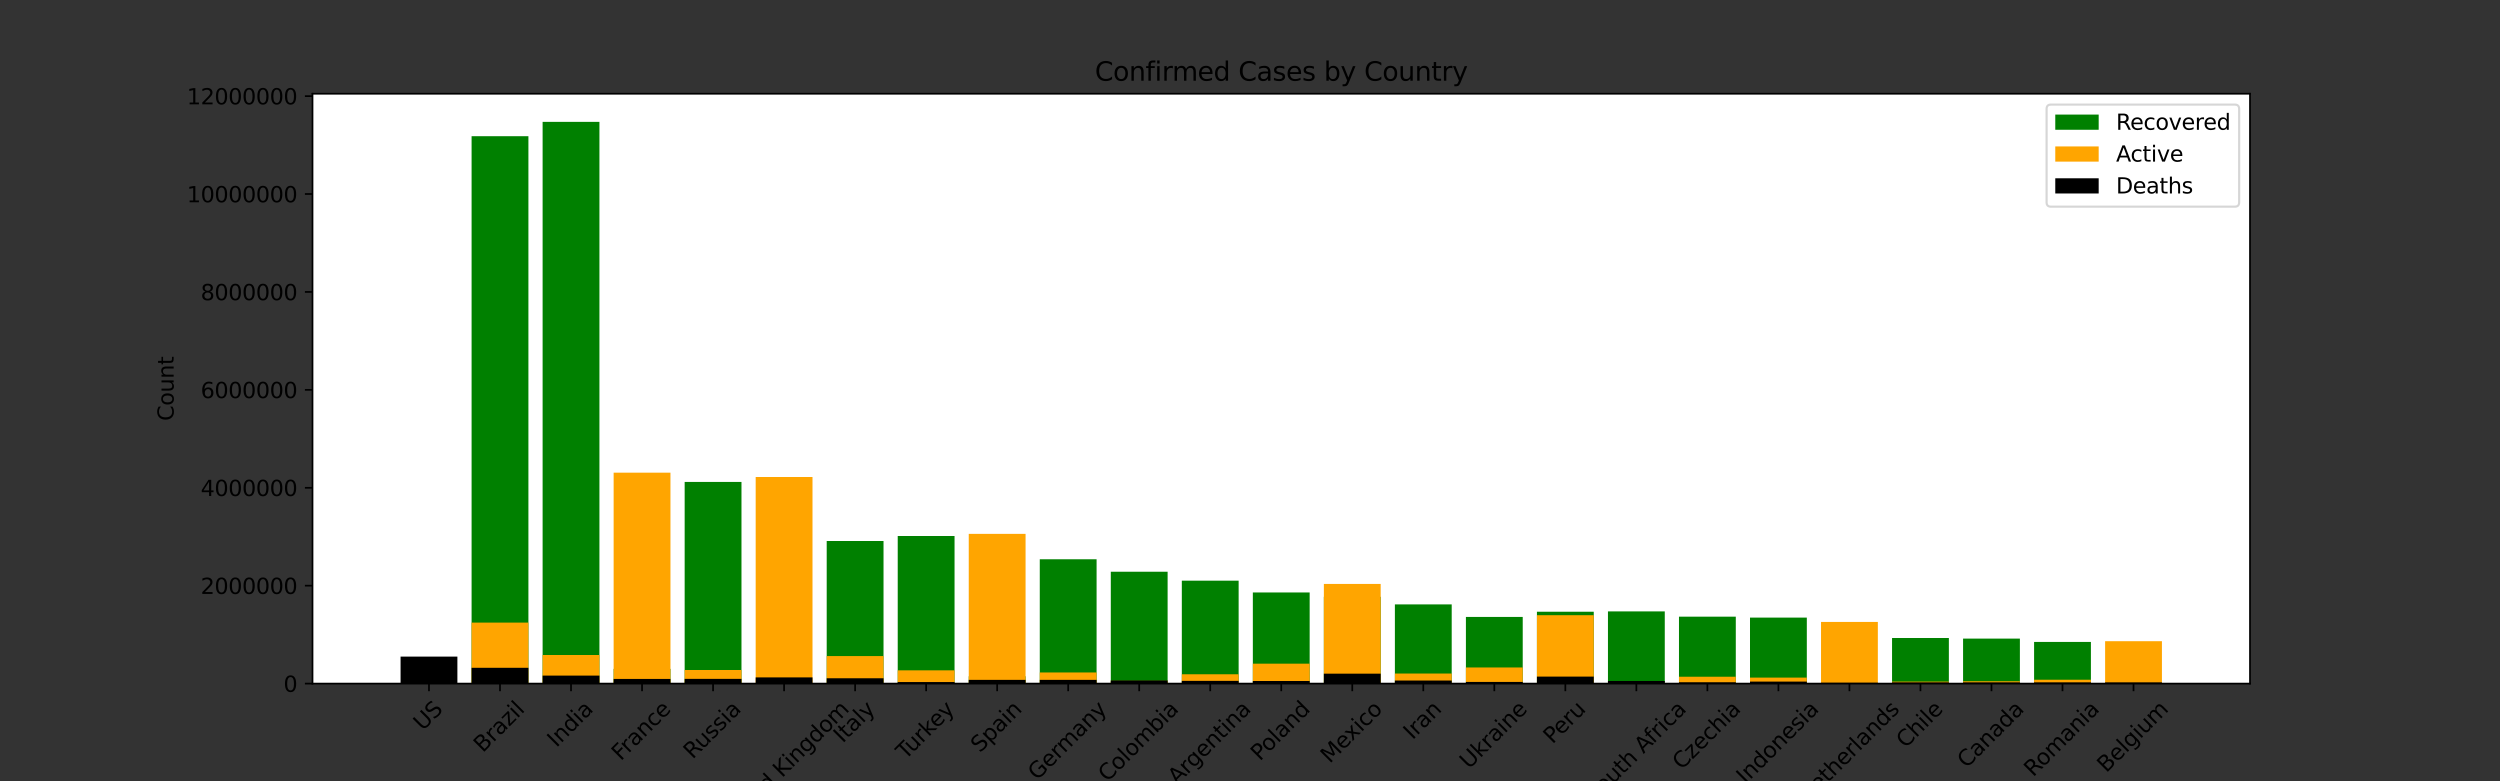 <?xml version="1.0" encoding="utf-8" standalone="no"?>
<!DOCTYPE svg PUBLIC "-//W3C//DTD SVG 1.1//EN"
  "http://www.w3.org/Graphics/SVG/1.1/DTD/svg11.dtd">
<svg xmlns:xlink="http://www.w3.org/1999/xlink" width="1152pt" height="360pt" viewBox="0 0 1152 360" xmlns="http://www.w3.org/2000/svg" version="1.1">
 <rect x="0" y="0" width="1152" height="360" fill="#333333" stroke="none"/>
 <defs>
  <style type="text/css">*{stroke-linejoin: round; stroke-linecap: butt}</style>
 </defs>
 <g id="figure_1">
  <g id="patch_1">
   <path d="M 0 360 
L 1152 360 
L 1152 0 
L 0 0 
L 0 360 
z
" style="fill: none"/>
  </g>
  <g id="axes_1">
   <g id="patch_2">
    <path d="M 144 315 
L 1036.8 315 
L 1036.8 43.2 
L 144 43.2 
z
" style="fill: #ffffff"/>
   </g>
   <g id="patch_3">
    <path d="M 184.582 315 
L 210.764 315 
L 210.764 315 
L 184.582 315 
z
" clip-path="url(#p2de38e8b62)" style="fill: #008000"/>
   </g>
   <g id="patch_4">
    <path d="M 217.309 315 
L 243.491 315 
L 243.491 62.76 
L 217.309 62.76 
z
" clip-path="url(#p2de38e8b62)" style="fill: #008000"/>
   </g>
   <g id="patch_5">
    <path d="M 250.036 315 
L 276.218 315 
L 276.218 56.143 
L 250.036 56.143 
z
" clip-path="url(#p2de38e8b62)" style="fill: #008000"/>
   </g>
   <g id="patch_6">
    <path d="M 282.764 315 
L 308.945 315 
L 308.945 308.199 
L 282.764 308.199 
z
" clip-path="url(#p2de38e8b62)" style="fill: #008000"/>
   </g>
   <g id="patch_7">
    <path d="M 315.491 315 
L 341.673 315 
L 341.673 222.086 
L 315.491 222.086 
z
" clip-path="url(#p2de38e8b62)" style="fill: #008000"/>
   </g>
   <g id="patch_8">
    <path d="M 348.218 315 
L 374.4 315 
L 374.4 314.705 
L 348.218 314.705 
z
" clip-path="url(#p2de38e8b62)" style="fill: #008000"/>
   </g>
   <g id="patch_9">
    <path d="M 380.945 315 
L 407.127 315 
L 407.127 249.285 
L 380.945 249.285 
z
" clip-path="url(#p2de38e8b62)" style="fill: #008000"/>
   </g>
   <g id="patch_10">
    <path d="M 413.673 315 
L 439.855 315 
L 439.855 247.002 
L 413.673 247.002 
z
" clip-path="url(#p2de38e8b62)" style="fill: #008000"/>
   </g>
   <g id="patch_11">
    <path d="M 446.4 315 
L 472.582 315 
L 472.582 311.608 
L 446.4 311.608 
z
" clip-path="url(#p2de38e8b62)" style="fill: #008000"/>
   </g>
   <g id="patch_12">
    <path d="M 479.127 315 
L 505.309 315 
L 505.309 257.708 
L 479.127 257.708 
z
" clip-path="url(#p2de38e8b62)" style="fill: #008000"/>
   </g>
   <g id="patch_13">
    <path d="M 511.855 315 
L 538.036 315 
L 538.036 263.441 
L 511.855 263.441 
z
" clip-path="url(#p2de38e8b62)" style="fill: #008000"/>
   </g>
   <g id="patch_14">
    <path d="M 544.582 315 
L 570.764 315 
L 570.764 267.567 
L 544.582 267.567 
z
" clip-path="url(#p2de38e8b62)" style="fill: #008000"/>
   </g>
   <g id="patch_15">
    <path d="M 577.309 315 
L 603.491 315 
L 603.491 272.997 
L 577.309 272.997 
z
" clip-path="url(#p2de38e8b62)" style="fill: #008000"/>
   </g>
   <g id="patch_16">
    <path d="M 610.036 315 
L 636.218 315 
L 636.218 274.998 
L 610.036 274.998 
z
" clip-path="url(#p2de38e8b62)" style="fill: #008000"/>
   </g>
   <g id="patch_17">
    <path d="M 642.764 315 
L 668.945 315 
L 668.945 278.515 
L 642.764 278.515 
z
" clip-path="url(#p2de38e8b62)" style="fill: #008000"/>
   </g>
   <g id="patch_18">
    <path d="M 675.491 315 
L 701.673 315 
L 701.673 284.298 
L 675.491 284.298 
z
" clip-path="url(#p2de38e8b62)" style="fill: #008000"/>
   </g>
   <g id="patch_19">
    <path d="M 708.218 315 
L 734.4 315 
L 734.4 281.873 
L 708.218 281.873 
z
" clip-path="url(#p2de38e8b62)" style="fill: #008000"/>
   </g>
   <g id="patch_20">
    <path d="M 740.945 315 
L 767.127 315 
L 767.127 281.741 
L 740.945 281.741 
z
" clip-path="url(#p2de38e8b62)" style="fill: #008000"/>
   </g>
   <g id="patch_21">
    <path d="M 773.673 315 
L 799.855 315 
L 799.855 284.174 
L 773.673 284.174 
z
" clip-path="url(#p2de38e8b62)" style="fill: #008000"/>
   </g>
   <g id="patch_22">
    <path d="M 806.4 315 
L 832.582 315 
L 832.582 284.583 
L 806.4 284.583 
z
" clip-path="url(#p2de38e8b62)" style="fill: #008000"/>
   </g>
   <g id="patch_23">
    <path d="M 839.127 315 
L 865.309 315 
L 865.309 314.634 
L 839.127 314.634 
z
" clip-path="url(#p2de38e8b62)" style="fill: #008000"/>
   </g>
   <g id="patch_24">
    <path d="M 871.855 315 
L 898.036 315 
L 898.036 293.991 
L 871.855 293.991 
z
" clip-path="url(#p2de38e8b62)" style="fill: #008000"/>
   </g>
   <g id="patch_25">
    <path d="M 904.582 315 
L 930.764 315 
L 930.764 294.278 
L 904.582 294.278 
z
" clip-path="url(#p2de38e8b62)" style="fill: #008000"/>
   </g>
   <g id="patch_26">
    <path d="M 937.309 315 
L 963.491 315 
L 963.491 295.81 
L 937.309 295.81 
z
" clip-path="url(#p2de38e8b62)" style="fill: #008000"/>
   </g>
   <g id="patch_27">
    <path d="M 970.036 315 
L 996.218 315 
L 996.218 315 
L 970.036 315 
z
" clip-path="url(#p2de38e8b62)" style="fill: #008000"/>
   </g>
   <g id="patch_28">
    <path d="M 184.582 315 
L 210.764 315 
L 210.764 314.987 
L 184.582 314.987 
z
" clip-path="url(#p2de38e8b62)" style="fill: #ffa500"/>
   </g>
   <g id="patch_29">
    <path d="M 217.309 315 
L 243.491 315 
L 243.491 286.889 
L 217.309 286.889 
z
" clip-path="url(#p2de38e8b62)" style="fill: #ffa500"/>
   </g>
   <g id="patch_30">
    <path d="M 250.036 315 
L 276.218 315 
L 276.218 301.824 
L 250.036 301.824 
z
" clip-path="url(#p2de38e8b62)" style="fill: #ffa500"/>
   </g>
   <g id="patch_31">
    <path d="M 282.764 315 
L 308.945 315 
L 308.945 217.818 
L 282.764 217.818 
z
" clip-path="url(#p2de38e8b62)" style="fill: #ffa500"/>
   </g>
   <g id="patch_32">
    <path d="M 315.491 315 
L 341.673 315 
L 341.673 308.722 
L 315.491 308.722 
z
" clip-path="url(#p2de38e8b62)" style="fill: #ffa500"/>
   </g>
   <g id="patch_33">
    <path d="M 348.218 315 
L 374.4 315 
L 374.4 219.802 
L 348.218 219.802 
z
" clip-path="url(#p2de38e8b62)" style="fill: #ffa500"/>
   </g>
   <g id="patch_34">
    <path d="M 380.945 315 
L 407.127 315 
L 407.127 302.31 
L 380.945 302.31 
z
" clip-path="url(#p2de38e8b62)" style="fill: #ffa500"/>
   </g>
   <g id="patch_35">
    <path d="M 413.673 315 
L 439.855 315 
L 439.855 308.877 
L 413.673 308.877 
z
" clip-path="url(#p2de38e8b62)" style="fill: #ffa500"/>
   </g>
   <g id="patch_36">
    <path d="M 446.4 315 
L 472.582 315 
L 472.582 246.003 
L 446.4 246.003 
z
" clip-path="url(#p2de38e8b62)" style="fill: #ffa500"/>
   </g>
   <g id="patch_37">
    <path d="M 479.127 315 
L 505.309 315 
L 505.309 309.87 
L 479.127 309.87 
z
" clip-path="url(#p2de38e8b62)" style="fill: #ffa500"/>
   </g>
   <g id="patch_38">
    <path d="M 511.855 315 
L 538.036 315 
L 538.036 313.704 
L 511.855 313.704 
z
" clip-path="url(#p2de38e8b62)" style="fill: #ffa500"/>
   </g>
   <g id="patch_39">
    <path d="M 544.582 315 
L 570.764 315 
L 570.764 310.706 
L 544.582 310.706 
z
" clip-path="url(#p2de38e8b62)" style="fill: #ffa500"/>
   </g>
   <g id="patch_40">
    <path d="M 577.309 315 
L 603.491 315 
L 603.491 305.824 
L 577.309 305.824 
z
" clip-path="url(#p2de38e8b62)" style="fill: #ffa500"/>
   </g>
   <g id="patch_41">
    <path d="M 610.036 315 
L 636.218 315 
L 636.218 269.077 
L 610.036 269.077 
z
" clip-path="url(#p2de38e8b62)" style="fill: #ffa500"/>
   </g>
   <g id="patch_42">
    <path d="M 642.764 315 
L 668.945 315 
L 668.945 310.363 
L 642.764 310.363 
z
" clip-path="url(#p2de38e8b62)" style="fill: #ffa500"/>
   </g>
   <g id="patch_43">
    <path d="M 675.491 315 
L 701.673 315 
L 701.673 307.564 
L 675.491 307.564 
z
" clip-path="url(#p2de38e8b62)" style="fill: #ffa500"/>
   </g>
   <g id="patch_44">
    <path d="M 708.218 315 
L 734.4 315 
L 734.4 283.488 
L 708.218 283.488 
z
" clip-path="url(#p2de38e8b62)" style="fill: #ffa500"/>
   </g>
   <g id="patch_45">
    <path d="M 740.945 315 
L 767.127 315 
L 767.127 314.526 
L 740.945 314.526 
z
" clip-path="url(#p2de38e8b62)" style="fill: #ffa500"/>
   </g>
   <g id="patch_46">
    <path d="M 773.673 315 
L 799.855 315 
L 799.855 311.854 
L 773.673 311.854 
z
" clip-path="url(#p2de38e8b62)" style="fill: #ffa500"/>
   </g>
   <g id="patch_47">
    <path d="M 806.4 315 
L 832.582 315 
L 832.582 312.236 
L 806.4 312.236 
z
" clip-path="url(#p2de38e8b62)" style="fill: #ffa500"/>
   </g>
   <g id="patch_48">
    <path d="M 839.127 315 
L 865.309 315 
L 865.309 286.578 
L 839.127 286.578 
z
" clip-path="url(#p2de38e8b62)" style="fill: #ffa500"/>
   </g>
   <g id="patch_49">
    <path d="M 871.855 315 
L 898.036 315 
L 898.036 314.072 
L 871.855 314.072 
z
" clip-path="url(#p2de38e8b62)" style="fill: #ffa500"/>
   </g>
   <g id="patch_50">
    <path d="M 904.582 315 
L 930.764 315 
L 930.764 313.918 
L 904.582 313.918 
z
" clip-path="url(#p2de38e8b62)" style="fill: #ffa500"/>
   </g>
   <g id="patch_51">
    <path d="M 937.309 315 
L 963.491 315 
L 963.491 313.227 
L 937.309 313.227 
z
" clip-path="url(#p2de38e8b62)" style="fill: #ffa500"/>
   </g>
   <g id="patch_52">
    <path d="M 970.036 315 
L 996.218 315 
L 996.218 295.466 
L 970.036 295.466 
z
" clip-path="url(#p2de38e8b62)" style="fill: #ffa500"/>
   </g>
   <g id="patch_53">
    <path d="M 184.582 315 
L 210.764 315 
L 210.764 302.56 
L 184.582 302.56 
z
" clip-path="url(#p2de38e8b62)"/>
   </g>
   <g id="patch_54">
    <path d="M 217.309 315 
L 243.491 315 
L 243.491 307.733 
L 217.309 307.733 
z
" clip-path="url(#p2de38e8b62)"/>
   </g>
   <g id="patch_55">
    <path d="M 250.036 315 
L 276.218 315 
L 276.218 311.325 
L 250.036 311.325 
z
" clip-path="url(#p2de38e8b62)"/>
   </g>
   <g id="patch_56">
    <path d="M 282.764 315 
L 308.945 315 
L 308.945 312.839 
L 282.764 312.839 
z
" clip-path="url(#p2de38e8b62)"/>
   </g>
   <g id="patch_57">
    <path d="M 315.491 315 
L 341.673 315 
L 341.673 312.807 
L 315.491 312.807 
z
" clip-path="url(#p2de38e8b62)"/>
   </g>
   <g id="patch_58">
    <path d="M 348.218 315 
L 374.4 315 
L 374.4 312.136 
L 348.218 312.136 
z
" clip-path="url(#p2de38e8b62)"/>
   </g>
   <g id="patch_59">
    <path d="M 380.945 315 
L 407.127 315 
L 407.127 312.533 
L 380.945 312.533 
z
" clip-path="url(#p2de38e8b62)"/>
   </g>
   <g id="patch_60">
    <path d="M 413.673 315 
L 439.855 315 
L 439.855 314.289 
L 413.673 314.289 
z
" clip-path="url(#p2de38e8b62)"/>
   </g>
   <g id="patch_61">
    <path d="M 446.4 315 
L 472.582 315 
L 472.582 313.298 
L 446.4 313.298 
z
" clip-path="url(#p2de38e8b62)"/>
   </g>
   <g id="patch_62">
    <path d="M 479.127 315 
L 505.309 315 
L 505.309 313.272 
L 479.127 313.272 
z
" clip-path="url(#p2de38e8b62)"/>
   </g>
   <g id="patch_63">
    <path d="M 511.855 315 
L 538.036 315 
L 538.036 313.569 
L 511.855 313.569 
z
" clip-path="url(#p2de38e8b62)"/>
   </g>
   <g id="patch_64">
    <path d="M 544.582 315 
L 570.764 315 
L 570.764 313.74 
L 544.582 313.74 
z
" clip-path="url(#p2de38e8b62)"/>
   </g>
   <g id="patch_65">
    <path d="M 577.309 315 
L 603.491 315 
L 603.491 313.803 
L 577.309 313.803 
z
" clip-path="url(#p2de38e8b62)"/>
   </g>
   <g id="patch_66">
    <path d="M 610.036 315 
L 636.218 315 
L 636.218 310.416 
L 610.036 310.416 
z
" clip-path="url(#p2de38e8b62)"/>
   </g>
   <g id="patch_67">
    <path d="M 642.764 315 
L 668.945 315 
L 668.945 313.586 
L 642.764 313.586 
z
" clip-path="url(#p2de38e8b62)"/>
   </g>
   <g id="patch_68">
    <path d="M 675.491 315 
L 701.673 315 
L 701.673 314.223 
L 675.491 314.223 
z
" clip-path="url(#p2de38e8b62)"/>
   </g>
   <g id="patch_69">
    <path d="M 708.218 315 
L 734.4 315 
L 734.4 311.765 
L 708.218 311.765 
z
" clip-path="url(#p2de38e8b62)"/>
   </g>
   <g id="patch_70">
    <path d="M 740.945 315 
L 767.127 315 
L 767.127 313.808 
L 740.945 313.808 
z
" clip-path="url(#p2de38e8b62)"/>
   </g>
   <g id="patch_71">
    <path d="M 773.673 315 
L 799.855 315 
L 799.855 314.404 
L 773.673 314.404 
z
" clip-path="url(#p2de38e8b62)"/>
   </g>
   <g id="patch_72">
    <path d="M 806.4 315 
L 832.582 315 
L 832.582 314.078 
L 806.4 314.078 
z
" clip-path="url(#p2de38e8b62)"/>
   </g>
   <g id="patch_73">
    <path d="M 839.127 315 
L 865.309 315 
L 865.309 314.624 
L 839.127 314.624 
z
" clip-path="url(#p2de38e8b62)"/>
   </g>
   <g id="patch_74">
    <path d="M 871.855 315 
L 898.036 315 
L 898.036 314.478 
L 871.855 314.478 
z
" clip-path="url(#p2de38e8b62)"/>
   </g>
   <g id="patch_75">
    <path d="M 904.582 315 
L 930.764 315 
L 930.764 314.482 
L 904.582 314.482 
z
" clip-path="url(#p2de38e8b62)"/>
   </g>
   <g id="patch_76">
    <path d="M 937.309 315 
L 963.491 315 
L 963.491 314.469 
L 937.309 314.469 
z
" clip-path="url(#p2de38e8b62)"/>
   </g>
   <g id="patch_77">
    <path d="M 970.036 315 
L 996.218 315 
L 996.218 314.481 
L 970.036 314.481 
z
" clip-path="url(#p2de38e8b62)"/>
   </g>
   <g id="matplotlib.axis_1">
    <g id="xtick_1">
     <g id="line2d_1">
      <defs>
       <path id="m1b0225d27e" d="M 0 0 
L 0 3.5 
" style="stroke: #000000; stroke-width: 0.8"/>
      </defs>
      <g>
       <use xlink:href="#m1b0225d27e" x="197.673" y="315" style="stroke: #000000; stroke-width: 0.8"/>
      </g>
     </g>
     <g id="text_1">
      <!-- US -->
      <g transform="translate(194.792 337.037)rotate(-45)scale(0.1 -0.1)">
       <defs>
        <path id="DejaVuSans-55" d="M 556 4666 
L 1191 4666 
L 1191 1831 
Q 1191 1081 1462 751 
Q 1734 422 2344 422 
Q 2950 422 3222 751 
Q 3494 1081 3494 1831 
L 3494 4666 
L 4128 4666 
L 4128 1753 
Q 4128 841 3676 375 
Q 3225 -91 2344 -91 
Q 1459 -91 1007 375 
Q 556 841 556 1753 
L 556 4666 
z
" transform="scale(0.016)"/>
        <path id="DejaVuSans-53" d="M 3425 4513 
L 3425 3897 
Q 3066 4069 2747 4153 
Q 2428 4238 2131 4238 
Q 1616 4238 1336 4038 
Q 1056 3838 1056 3469 
Q 1056 3159 1242 3001 
Q 1428 2844 1947 2747 
L 2328 2669 
Q 3034 2534 3370 2195 
Q 3706 1856 3706 1288 
Q 3706 609 3251 259 
Q 2797 -91 1919 -91 
Q 1588 -91 1214 -16 
Q 841 59 441 206 
L 441 856 
Q 825 641 1194 531 
Q 1563 422 1919 422 
Q 2459 422 2753 634 
Q 3047 847 3047 1241 
Q 3047 1584 2836 1778 
Q 2625 1972 2144 2069 
L 1759 2144 
Q 1053 2284 737 2584 
Q 422 2884 422 3419 
Q 422 4038 858 4394 
Q 1294 4750 2059 4750 
Q 2388 4750 2728 4690 
Q 3069 4631 3425 4513 
z
" transform="scale(0.016)"/>
       </defs>
       <use xlink:href="#DejaVuSans-55"/>
       <use xlink:href="#DejaVuSans-53" x="73.193"/>
      </g>
     </g>
    </g>
    <g id="xtick_2">
     <g id="line2d_2">
      <g>
       <use xlink:href="#m1b0225d27e" x="230.4" y="315" style="stroke: #000000; stroke-width: 0.8"/>
      </g>
     </g>
     <g id="text_2">
      <!-- Brazil -->
      <g transform="translate(222.485 347.104)rotate(-45)scale(0.1 -0.1)">
       <defs>
        <path id="DejaVuSans-42" d="M 1259 2228 
L 1259 519 
L 2272 519 
Q 2781 519 3026 730 
Q 3272 941 3272 1375 
Q 3272 1813 3026 2020 
Q 2781 2228 2272 2228 
L 1259 2228 
z
M 1259 4147 
L 1259 2741 
L 2194 2741 
Q 2656 2741 2882 2914 
Q 3109 3088 3109 3444 
Q 3109 3797 2882 3972 
Q 2656 4147 2194 4147 
L 1259 4147 
z
M 628 4666 
L 2241 4666 
Q 2963 4666 3353 4366 
Q 3744 4066 3744 3513 
Q 3744 3084 3544 2831 
Q 3344 2578 2956 2516 
Q 3422 2416 3680 2098 
Q 3938 1781 3938 1306 
Q 3938 681 3513 340 
Q 3088 0 2303 0 
L 628 0 
L 628 4666 
z
" transform="scale(0.016)"/>
        <path id="DejaVuSans-72" d="M 2631 2963 
Q 2534 3019 2420 3045 
Q 2306 3072 2169 3072 
Q 1681 3072 1420 2755 
Q 1159 2438 1159 1844 
L 1159 0 
L 581 0 
L 581 3500 
L 1159 3500 
L 1159 2956 
Q 1341 3275 1631 3429 
Q 1922 3584 2338 3584 
Q 2397 3584 2469 3576 
Q 2541 3569 2628 3553 
L 2631 2963 
z
" transform="scale(0.016)"/>
        <path id="DejaVuSans-61" d="M 2194 1759 
Q 1497 1759 1228 1600 
Q 959 1441 959 1056 
Q 959 750 1161 570 
Q 1363 391 1709 391 
Q 2188 391 2477 730 
Q 2766 1069 2766 1631 
L 2766 1759 
L 2194 1759 
z
M 3341 1997 
L 3341 0 
L 2766 0 
L 2766 531 
Q 2569 213 2275 61 
Q 1981 -91 1556 -91 
Q 1019 -91 701 211 
Q 384 513 384 1019 
Q 384 1609 779 1909 
Q 1175 2209 1959 2209 
L 2766 2209 
L 2766 2266 
Q 2766 2663 2505 2880 
Q 2244 3097 1772 3097 
Q 1472 3097 1187 3025 
Q 903 2953 641 2809 
L 641 3341 
Q 956 3463 1253 3523 
Q 1550 3584 1831 3584 
Q 2591 3584 2966 3190 
Q 3341 2797 3341 1997 
z
" transform="scale(0.016)"/>
        <path id="DejaVuSans-7a" d="M 353 3500 
L 3084 3500 
L 3084 2975 
L 922 459 
L 3084 459 
L 3084 0 
L 275 0 
L 275 525 
L 2438 3041 
L 353 3041 
L 353 3500 
z
" transform="scale(0.016)"/>
        <path id="DejaVuSans-69" d="M 603 3500 
L 1178 3500 
L 1178 0 
L 603 0 
L 603 3500 
z
M 603 4863 
L 1178 4863 
L 1178 4134 
L 603 4134 
L 603 4863 
z
" transform="scale(0.016)"/>
        <path id="DejaVuSans-6c" d="M 603 4863 
L 1178 4863 
L 1178 0 
L 603 0 
L 603 4863 
z
" transform="scale(0.016)"/>
       </defs>
       <use xlink:href="#DejaVuSans-42"/>
       <use xlink:href="#DejaVuSans-72" x="68.604"/>
       <use xlink:href="#DejaVuSans-61" x="109.717"/>
       <use xlink:href="#DejaVuSans-7a" x="170.996"/>
       <use xlink:href="#DejaVuSans-69" x="223.486"/>
       <use xlink:href="#DejaVuSans-6c" x="251.27"/>
      </g>
     </g>
    </g>
    <g id="xtick_3">
     <g id="line2d_3">
      <g>
       <use xlink:href="#m1b0225d27e" x="263.127" y="315" style="stroke: #000000; stroke-width: 0.8"/>
      </g>
     </g>
     <g id="text_3">
      <!-- India -->
      <g transform="translate(256.401 344.727)rotate(-45)scale(0.1 -0.1)">
       <defs>
        <path id="DejaVuSans-49" d="M 628 4666 
L 1259 4666 
L 1259 0 
L 628 0 
L 628 4666 
z
" transform="scale(0.016)"/>
        <path id="DejaVuSans-6e" d="M 3513 2113 
L 3513 0 
L 2938 0 
L 2938 2094 
Q 2938 2591 2744 2837 
Q 2550 3084 2163 3084 
Q 1697 3084 1428 2787 
Q 1159 2491 1159 1978 
L 1159 0 
L 581 0 
L 581 3500 
L 1159 3500 
L 1159 2956 
Q 1366 3272 1645 3428 
Q 1925 3584 2291 3584 
Q 2894 3584 3203 3211 
Q 3513 2838 3513 2113 
z
" transform="scale(0.016)"/>
        <path id="DejaVuSans-64" d="M 2906 2969 
L 2906 4863 
L 3481 4863 
L 3481 0 
L 2906 0 
L 2906 525 
Q 2725 213 2448 61 
Q 2172 -91 1784 -91 
Q 1150 -91 751 415 
Q 353 922 353 1747 
Q 353 2572 751 3078 
Q 1150 3584 1784 3584 
Q 2172 3584 2448 3432 
Q 2725 3281 2906 2969 
z
M 947 1747 
Q 947 1113 1208 752 
Q 1469 391 1925 391 
Q 2381 391 2643 752 
Q 2906 1113 2906 1747 
Q 2906 2381 2643 2742 
Q 2381 3103 1925 3103 
Q 1469 3103 1208 2742 
Q 947 2381 947 1747 
z
" transform="scale(0.016)"/>
       </defs>
       <use xlink:href="#DejaVuSans-49"/>
       <use xlink:href="#DejaVuSans-6e" x="29.492"/>
       <use xlink:href="#DejaVuSans-64" x="92.871"/>
       <use xlink:href="#DejaVuSans-69" x="156.348"/>
       <use xlink:href="#DejaVuSans-61" x="184.131"/>
      </g>
     </g>
    </g>
    <g id="xtick_4">
     <g id="line2d_4">
      <g>
       <use xlink:href="#m1b0225d27e" x="295.855" y="315" style="stroke: #000000; stroke-width: 0.8"/>
      </g>
     </g>
     <g id="text_4">
      <!-- France -->
      <g transform="translate(286.048 350.888)rotate(-45)scale(0.1 -0.1)">
       <defs>
        <path id="DejaVuSans-46" d="M 628 4666 
L 3309 4666 
L 3309 4134 
L 1259 4134 
L 1259 2759 
L 3109 2759 
L 3109 2228 
L 1259 2228 
L 1259 0 
L 628 0 
L 628 4666 
z
" transform="scale(0.016)"/>
        <path id="DejaVuSans-63" d="M 3122 3366 
L 3122 2828 
Q 2878 2963 2633 3030 
Q 2388 3097 2138 3097 
Q 1578 3097 1268 2742 
Q 959 2388 959 1747 
Q 959 1106 1268 751 
Q 1578 397 2138 397 
Q 2388 397 2633 464 
Q 2878 531 3122 666 
L 3122 134 
Q 2881 22 2623 -34 
Q 2366 -91 2075 -91 
Q 1284 -91 818 406 
Q 353 903 353 1747 
Q 353 2603 823 3093 
Q 1294 3584 2113 3584 
Q 2378 3584 2631 3529 
Q 2884 3475 3122 3366 
z
" transform="scale(0.016)"/>
        <path id="DejaVuSans-65" d="M 3597 1894 
L 3597 1613 
L 953 1613 
Q 991 1019 1311 708 
Q 1631 397 2203 397 
Q 2534 397 2845 478 
Q 3156 559 3463 722 
L 3463 178 
Q 3153 47 2828 -22 
Q 2503 -91 2169 -91 
Q 1331 -91 842 396 
Q 353 884 353 1716 
Q 353 2575 817 3079 
Q 1281 3584 2069 3584 
Q 2775 3584 3186 3129 
Q 3597 2675 3597 1894 
z
M 3022 2063 
Q 3016 2534 2758 2815 
Q 2500 3097 2075 3097 
Q 1594 3097 1305 2825 
Q 1016 2553 972 2059 
L 3022 2063 
z
" transform="scale(0.016)"/>
       </defs>
       <use xlink:href="#DejaVuSans-46"/>
       <use xlink:href="#DejaVuSans-72" x="50.27"/>
       <use xlink:href="#DejaVuSans-61" x="91.383"/>
       <use xlink:href="#DejaVuSans-6e" x="152.662"/>
       <use xlink:href="#DejaVuSans-63" x="216.041"/>
       <use xlink:href="#DejaVuSans-65" x="271.021"/>
      </g>
     </g>
    </g>
    <g id="xtick_5">
     <g id="line2d_5">
      <g>
       <use xlink:href="#m1b0225d27e" x="328.582" y="315" style="stroke: #000000; stroke-width: 0.8"/>
      </g>
     </g>
     <g id="text_5">
      <!-- Russia -->
      <g transform="translate(319.162 350.114)rotate(-45)scale(0.1 -0.1)">
       <defs>
        <path id="DejaVuSans-52" d="M 2841 2188 
Q 3044 2119 3236 1894 
Q 3428 1669 3622 1275 
L 4263 0 
L 3584 0 
L 2988 1197 
Q 2756 1666 2539 1819 
Q 2322 1972 1947 1972 
L 1259 1972 
L 1259 0 
L 628 0 
L 628 4666 
L 2053 4666 
Q 2853 4666 3247 4331 
Q 3641 3997 3641 3322 
Q 3641 2881 3436 2590 
Q 3231 2300 2841 2188 
z
M 1259 4147 
L 1259 2491 
L 2053 2491 
Q 2509 2491 2742 2702 
Q 2975 2913 2975 3322 
Q 2975 3731 2742 3939 
Q 2509 4147 2053 4147 
L 1259 4147 
z
" transform="scale(0.016)"/>
        <path id="DejaVuSans-75" d="M 544 1381 
L 544 3500 
L 1119 3500 
L 1119 1403 
Q 1119 906 1312 657 
Q 1506 409 1894 409 
Q 2359 409 2629 706 
Q 2900 1003 2900 1516 
L 2900 3500 
L 3475 3500 
L 3475 0 
L 2900 0 
L 2900 538 
Q 2691 219 2414 64 
Q 2138 -91 1772 -91 
Q 1169 -91 856 284 
Q 544 659 544 1381 
z
M 1991 3584 
L 1991 3584 
z
" transform="scale(0.016)"/>
        <path id="DejaVuSans-73" d="M 2834 3397 
L 2834 2853 
Q 2591 2978 2328 3040 
Q 2066 3103 1784 3103 
Q 1356 3103 1142 2972 
Q 928 2841 928 2578 
Q 928 2378 1081 2264 
Q 1234 2150 1697 2047 
L 1894 2003 
Q 2506 1872 2764 1633 
Q 3022 1394 3022 966 
Q 3022 478 2636 193 
Q 2250 -91 1575 -91 
Q 1294 -91 989 -36 
Q 684 19 347 128 
L 347 722 
Q 666 556 975 473 
Q 1284 391 1588 391 
Q 1994 391 2212 530 
Q 2431 669 2431 922 
Q 2431 1156 2273 1281 
Q 2116 1406 1581 1522 
L 1381 1569 
Q 847 1681 609 1914 
Q 372 2147 372 2553 
Q 372 3047 722 3315 
Q 1072 3584 1716 3584 
Q 2034 3584 2315 3537 
Q 2597 3491 2834 3397 
z
" transform="scale(0.016)"/>
       </defs>
       <use xlink:href="#DejaVuSans-52"/>
       <use xlink:href="#DejaVuSans-75" x="64.982"/>
       <use xlink:href="#DejaVuSans-73" x="128.361"/>
       <use xlink:href="#DejaVuSans-73" x="180.461"/>
       <use xlink:href="#DejaVuSans-69" x="232.561"/>
       <use xlink:href="#DejaVuSans-61" x="260.344"/>
      </g>
     </g>
    </g>
    <g id="xtick_6">
     <g id="line2d_6">
      <g>
       <use xlink:href="#m1b0225d27e" x="361.309" y="315" style="stroke: #000000; stroke-width: 0.8"/>
      </g>
     </g>
     <g id="text_6">
      <!-- United Kingdom -->
      <g transform="translate(334.883 384.128)rotate(-45)scale(0.1 -0.1)">
       <defs>
        <path id="DejaVuSans-74" d="M 1172 4494 
L 1172 3500 
L 2356 3500 
L 2356 3053 
L 1172 3053 
L 1172 1153 
Q 1172 725 1289 603 
Q 1406 481 1766 481 
L 2356 481 
L 2356 0 
L 1766 0 
Q 1100 0 847 248 
Q 594 497 594 1153 
L 594 3053 
L 172 3053 
L 172 3500 
L 594 3500 
L 594 4494 
L 1172 4494 
z
" transform="scale(0.016)"/>
        <path id="DejaVuSans-20" transform="scale(0.016)"/>
        <path id="DejaVuSans-4b" d="M 628 4666 
L 1259 4666 
L 1259 2694 
L 3353 4666 
L 4166 4666 
L 1850 2491 
L 4331 0 
L 3500 0 
L 1259 2247 
L 1259 0 
L 628 0 
L 628 4666 
z
" transform="scale(0.016)"/>
        <path id="DejaVuSans-67" d="M 2906 1791 
Q 2906 2416 2648 2759 
Q 2391 3103 1925 3103 
Q 1463 3103 1205 2759 
Q 947 2416 947 1791 
Q 947 1169 1205 825 
Q 1463 481 1925 481 
Q 2391 481 2648 825 
Q 2906 1169 2906 1791 
z
M 3481 434 
Q 3481 -459 3084 -895 
Q 2688 -1331 1869 -1331 
Q 1566 -1331 1297 -1286 
Q 1028 -1241 775 -1147 
L 775 -588 
Q 1028 -725 1275 -790 
Q 1522 -856 1778 -856 
Q 2344 -856 2625 -561 
Q 2906 -266 2906 331 
L 2906 616 
Q 2728 306 2450 153 
Q 2172 0 1784 0 
Q 1141 0 747 490 
Q 353 981 353 1791 
Q 353 2603 747 3093 
Q 1141 3584 1784 3584 
Q 2172 3584 2450 3431 
Q 2728 3278 2906 2969 
L 2906 3500 
L 3481 3500 
L 3481 434 
z
" transform="scale(0.016)"/>
        <path id="DejaVuSans-6f" d="M 1959 3097 
Q 1497 3097 1228 2736 
Q 959 2375 959 1747 
Q 959 1119 1226 758 
Q 1494 397 1959 397 
Q 2419 397 2687 759 
Q 2956 1122 2956 1747 
Q 2956 2369 2687 2733 
Q 2419 3097 1959 3097 
z
M 1959 3584 
Q 2709 3584 3137 3096 
Q 3566 2609 3566 1747 
Q 3566 888 3137 398 
Q 2709 -91 1959 -91 
Q 1206 -91 779 398 
Q 353 888 353 1747 
Q 353 2609 779 3096 
Q 1206 3584 1959 3584 
z
" transform="scale(0.016)"/>
        <path id="DejaVuSans-6d" d="M 3328 2828 
Q 3544 3216 3844 3400 
Q 4144 3584 4550 3584 
Q 5097 3584 5394 3201 
Q 5691 2819 5691 2113 
L 5691 0 
L 5113 0 
L 5113 2094 
Q 5113 2597 4934 2840 
Q 4756 3084 4391 3084 
Q 3944 3084 3684 2787 
Q 3425 2491 3425 1978 
L 3425 0 
L 2847 0 
L 2847 2094 
Q 2847 2600 2669 2842 
Q 2491 3084 2119 3084 
Q 1678 3084 1418 2786 
Q 1159 2488 1159 1978 
L 1159 0 
L 581 0 
L 581 3500 
L 1159 3500 
L 1159 2956 
Q 1356 3278 1631 3431 
Q 1906 3584 2284 3584 
Q 2666 3584 2933 3390 
Q 3200 3197 3328 2828 
z
" transform="scale(0.016)"/>
       </defs>
       <use xlink:href="#DejaVuSans-55"/>
       <use xlink:href="#DejaVuSans-6e" x="73.193"/>
       <use xlink:href="#DejaVuSans-69" x="136.572"/>
       <use xlink:href="#DejaVuSans-74" x="164.355"/>
       <use xlink:href="#DejaVuSans-65" x="203.564"/>
       <use xlink:href="#DejaVuSans-64" x="265.088"/>
       <use xlink:href="#DejaVuSans-20" x="328.564"/>
       <use xlink:href="#DejaVuSans-4b" x="360.352"/>
       <use xlink:href="#DejaVuSans-69" x="425.928"/>
       <use xlink:href="#DejaVuSans-6e" x="453.711"/>
       <use xlink:href="#DejaVuSans-67" x="517.09"/>
       <use xlink:href="#DejaVuSans-64" x="580.566"/>
       <use xlink:href="#DejaVuSans-6f" x="644.043"/>
       <use xlink:href="#DejaVuSans-6d" x="705.225"/>
      </g>
     </g>
    </g>
    <g id="xtick_7">
     <g id="line2d_7">
      <g>
       <use xlink:href="#m1b0225d27e" x="394.036" y="315" style="stroke: #000000; stroke-width: 0.8"/>
      </g>
     </g>
     <g id="text_7">
      <!-- Italy -->
      <g transform="translate(388.317 342.714)rotate(-45)scale(0.1 -0.1)">
       <defs>
        <path id="DejaVuSans-79" d="M 2059 -325 
Q 1816 -950 1584 -1140 
Q 1353 -1331 966 -1331 
L 506 -1331 
L 506 -850 
L 844 -850 
Q 1081 -850 1212 -737 
Q 1344 -625 1503 -206 
L 1606 56 
L 191 3500 
L 800 3500 
L 1894 763 
L 2988 3500 
L 3597 3500 
L 2059 -325 
z
" transform="scale(0.016)"/>
       </defs>
       <use xlink:href="#DejaVuSans-49"/>
       <use xlink:href="#DejaVuSans-74" x="29.492"/>
       <use xlink:href="#DejaVuSans-61" x="68.701"/>
       <use xlink:href="#DejaVuSans-6c" x="129.98"/>
       <use xlink:href="#DejaVuSans-79" x="157.764"/>
      </g>
     </g>
    </g>
    <g id="xtick_8">
     <g id="line2d_8">
      <g>
       <use xlink:href="#m1b0225d27e" x="426.764" y="315" style="stroke: #000000; stroke-width: 0.8"/>
      </g>
     </g>
     <g id="text_8">
      <!-- Turkey -->
      <g transform="translate(417.209 350.385)rotate(-45)scale(0.1 -0.1)">
       <defs>
        <path id="DejaVuSans-54" d="M -19 4666 
L 3928 4666 
L 3928 4134 
L 2272 4134 
L 2272 0 
L 1638 0 
L 1638 4134 
L -19 4134 
L -19 4666 
z
" transform="scale(0.016)"/>
        <path id="DejaVuSans-6b" d="M 581 4863 
L 1159 4863 
L 1159 1991 
L 2875 3500 
L 3609 3500 
L 1753 1863 
L 3688 0 
L 2938 0 
L 1159 1709 
L 1159 0 
L 581 0 
L 581 4863 
z
" transform="scale(0.016)"/>
       </defs>
       <use xlink:href="#DejaVuSans-54"/>
       <use xlink:href="#DejaVuSans-75" x="45.959"/>
       <use xlink:href="#DejaVuSans-72" x="109.338"/>
       <use xlink:href="#DejaVuSans-6b" x="150.451"/>
       <use xlink:href="#DejaVuSans-65" x="204.736"/>
       <use xlink:href="#DejaVuSans-79" x="266.26"/>
      </g>
     </g>
    </g>
    <g id="xtick_9">
     <g id="line2d_9">
      <g>
       <use xlink:href="#m1b0225d27e" x="459.491" y="315" style="stroke: #000000; stroke-width: 0.8"/>
      </g>
     </g>
     <g id="text_9">
      <!-- Spain -->
      <g transform="translate(451.564 347.13)rotate(-45)scale(0.1 -0.1)">
       <defs>
        <path id="DejaVuSans-70" d="M 1159 525 
L 1159 -1331 
L 581 -1331 
L 581 3500 
L 1159 3500 
L 1159 2969 
Q 1341 3281 1617 3432 
Q 1894 3584 2278 3584 
Q 2916 3584 3314 3078 
Q 3713 2572 3713 1747 
Q 3713 922 3314 415 
Q 2916 -91 2278 -91 
Q 1894 -91 1617 61 
Q 1341 213 1159 525 
z
M 3116 1747 
Q 3116 2381 2855 2742 
Q 2594 3103 2138 3103 
Q 1681 3103 1420 2742 
Q 1159 2381 1159 1747 
Q 1159 1113 1420 752 
Q 1681 391 2138 391 
Q 2594 391 2855 752 
Q 3116 1113 3116 1747 
z
" transform="scale(0.016)"/>
       </defs>
       <use xlink:href="#DejaVuSans-53"/>
       <use xlink:href="#DejaVuSans-70" x="63.477"/>
       <use xlink:href="#DejaVuSans-61" x="126.953"/>
       <use xlink:href="#DejaVuSans-69" x="188.232"/>
       <use xlink:href="#DejaVuSans-6e" x="216.016"/>
      </g>
     </g>
    </g>
    <g id="xtick_10">
     <g id="line2d_10">
      <g>
       <use xlink:href="#m1b0225d27e" x="492.218" y="315" style="stroke: #000000; stroke-width: 0.8"/>
      </g>
     </g>
     <g id="text_10">
      <!-- Germany -->
      <g transform="translate(477.919 359.873)rotate(-45)scale(0.1 -0.1)">
       <defs>
        <path id="DejaVuSans-47" d="M 3809 666 
L 3809 1919 
L 2778 1919 
L 2778 2438 
L 4434 2438 
L 4434 434 
Q 4069 175 3628 42 
Q 3188 -91 2688 -91 
Q 1594 -91 976 548 
Q 359 1188 359 2328 
Q 359 3472 976 4111 
Q 1594 4750 2688 4750 
Q 3144 4750 3555 4637 
Q 3966 4525 4313 4306 
L 4313 3634 
Q 3963 3931 3569 4081 
Q 3175 4231 2741 4231 
Q 1884 4231 1454 3753 
Q 1025 3275 1025 2328 
Q 1025 1384 1454 906 
Q 1884 428 2741 428 
Q 3075 428 3337 486 
Q 3600 544 3809 666 
z
" transform="scale(0.016)"/>
       </defs>
       <use xlink:href="#DejaVuSans-47"/>
       <use xlink:href="#DejaVuSans-65" x="77.49"/>
       <use xlink:href="#DejaVuSans-72" x="139.014"/>
       <use xlink:href="#DejaVuSans-6d" x="178.377"/>
       <use xlink:href="#DejaVuSans-61" x="275.789"/>
       <use xlink:href="#DejaVuSans-6e" x="337.068"/>
       <use xlink:href="#DejaVuSans-79" x="400.447"/>
      </g>
     </g>
    </g>
    <g id="xtick_11">
     <g id="line2d_11">
      <g>
       <use xlink:href="#m1b0225d27e" x="524.945" y="315" style="stroke: #000000; stroke-width: 0.8"/>
      </g>
     </g>
     <g id="text_11">
      <!-- Colombia -->
      <g transform="translate(510.282 360.603)rotate(-45)scale(0.1 -0.1)">
       <defs>
        <path id="DejaVuSans-43" d="M 4122 4306 
L 4122 3641 
Q 3803 3938 3442 4084 
Q 3081 4231 2675 4231 
Q 1875 4231 1450 3742 
Q 1025 3253 1025 2328 
Q 1025 1406 1450 917 
Q 1875 428 2675 428 
Q 3081 428 3442 575 
Q 3803 722 4122 1019 
L 4122 359 
Q 3791 134 3420 21 
Q 3050 -91 2638 -91 
Q 1578 -91 968 557 
Q 359 1206 359 2328 
Q 359 3453 968 4101 
Q 1578 4750 2638 4750 
Q 3056 4750 3426 4639 
Q 3797 4528 4122 4306 
z
" transform="scale(0.016)"/>
        <path id="DejaVuSans-62" d="M 3116 1747 
Q 3116 2381 2855 2742 
Q 2594 3103 2138 3103 
Q 1681 3103 1420 2742 
Q 1159 2381 1159 1747 
Q 1159 1113 1420 752 
Q 1681 391 2138 391 
Q 2594 391 2855 752 
Q 3116 1113 3116 1747 
z
M 1159 2969 
Q 1341 3281 1617 3432 
Q 1894 3584 2278 3584 
Q 2916 3584 3314 3078 
Q 3713 2572 3713 1747 
Q 3713 922 3314 415 
Q 2916 -91 2278 -91 
Q 1894 -91 1617 61 
Q 1341 213 1159 525 
L 1159 0 
L 581 0 
L 581 4863 
L 1159 4863 
L 1159 2969 
z
" transform="scale(0.016)"/>
       </defs>
       <use xlink:href="#DejaVuSans-43"/>
       <use xlink:href="#DejaVuSans-6f" x="69.824"/>
       <use xlink:href="#DejaVuSans-6c" x="131.006"/>
       <use xlink:href="#DejaVuSans-6f" x="158.789"/>
       <use xlink:href="#DejaVuSans-6d" x="219.971"/>
       <use xlink:href="#DejaVuSans-62" x="317.383"/>
       <use xlink:href="#DejaVuSans-69" x="380.859"/>
       <use xlink:href="#DejaVuSans-61" x="408.643"/>
      </g>
     </g>
    </g>
    <g id="xtick_12">
     <g id="line2d_12">
      <g>
       <use xlink:href="#m1b0225d27e" x="557.673" y="315" style="stroke: #000000; stroke-width: 0.8"/>
      </g>
     </g>
     <g id="text_12">
      <!-- Argentina -->
      <g transform="translate(542.378 361.865)rotate(-45)scale(0.1 -0.1)">
       <defs>
        <path id="DejaVuSans-41" d="M 2188 4044 
L 1331 1722 
L 3047 1722 
L 2188 4044 
z
M 1831 4666 
L 2547 4666 
L 4325 0 
L 3669 0 
L 3244 1197 
L 1141 1197 
L 716 0 
L 50 0 
L 1831 4666 
z
" transform="scale(0.016)"/>
       </defs>
       <use xlink:href="#DejaVuSans-41"/>
       <use xlink:href="#DejaVuSans-72" x="68.408"/>
       <use xlink:href="#DejaVuSans-67" x="107.771"/>
       <use xlink:href="#DejaVuSans-65" x="171.248"/>
       <use xlink:href="#DejaVuSans-6e" x="232.771"/>
       <use xlink:href="#DejaVuSans-74" x="296.15"/>
       <use xlink:href="#DejaVuSans-69" x="335.359"/>
       <use xlink:href="#DejaVuSans-6e" x="363.143"/>
       <use xlink:href="#DejaVuSans-61" x="426.521"/>
      </g>
     </g>
    </g>
    <g id="xtick_13">
     <g id="line2d_13">
      <g>
       <use xlink:href="#m1b0225d27e" x="590.4" y="315" style="stroke: #000000; stroke-width: 0.8"/>
      </g>
     </g>
     <g id="text_13">
      <!-- Poland -->
      <g transform="translate(580.55 350.975)rotate(-45)scale(0.1 -0.1)">
       <defs>
        <path id="DejaVuSans-50" d="M 1259 4147 
L 1259 2394 
L 2053 2394 
Q 2494 2394 2734 2622 
Q 2975 2850 2975 3272 
Q 2975 3691 2734 3919 
Q 2494 4147 2053 4147 
L 1259 4147 
z
M 628 4666 
L 2053 4666 
Q 2838 4666 3239 4311 
Q 3641 3956 3641 3272 
Q 3641 2581 3239 2228 
Q 2838 1875 2053 1875 
L 1259 1875 
L 1259 0 
L 628 0 
L 628 4666 
z
" transform="scale(0.016)"/>
       </defs>
       <use xlink:href="#DejaVuSans-50"/>
       <use xlink:href="#DejaVuSans-6f" x="56.678"/>
       <use xlink:href="#DejaVuSans-6c" x="117.859"/>
       <use xlink:href="#DejaVuSans-61" x="145.643"/>
       <use xlink:href="#DejaVuSans-6e" x="206.922"/>
       <use xlink:href="#DejaVuSans-64" x="270.301"/>
      </g>
     </g>
    </g>
    <g id="xtick_14">
     <g id="line2d_14">
      <g>
       <use xlink:href="#m1b0225d27e" x="623.127" y="315" style="stroke: #000000; stroke-width: 0.8"/>
      </g>
     </g>
     <g id="text_14">
      <!-- Mexico -->
      <g transform="translate(612.732 352.065)rotate(-45)scale(0.1 -0.1)">
       <defs>
        <path id="DejaVuSans-4d" d="M 628 4666 
L 1569 4666 
L 2759 1491 
L 3956 4666 
L 4897 4666 
L 4897 0 
L 4281 0 
L 4281 4097 
L 3078 897 
L 2444 897 
L 1241 4097 
L 1241 0 
L 628 0 
L 628 4666 
z
" transform="scale(0.016)"/>
        <path id="DejaVuSans-78" d="M 3513 3500 
L 2247 1797 
L 3578 0 
L 2900 0 
L 1881 1375 
L 863 0 
L 184 0 
L 1544 1831 
L 300 3500 
L 978 3500 
L 1906 2253 
L 2834 3500 
L 3513 3500 
z
" transform="scale(0.016)"/>
       </defs>
       <use xlink:href="#DejaVuSans-4d"/>
       <use xlink:href="#DejaVuSans-65" x="86.279"/>
       <use xlink:href="#DejaVuSans-78" x="146.053"/>
       <use xlink:href="#DejaVuSans-69" x="205.232"/>
       <use xlink:href="#DejaVuSans-63" x="233.016"/>
       <use xlink:href="#DejaVuSans-6f" x="287.996"/>
      </g>
     </g>
    </g>
    <g id="xtick_15">
     <g id="line2d_15">
      <g>
       <use xlink:href="#m1b0225d27e" x="655.855" y="315" style="stroke: #000000; stroke-width: 0.8"/>
      </g>
     </g>
     <g id="text_15">
      <!-- Iran -->
      <g transform="translate(650.902 341.18)rotate(-45)scale(0.1 -0.1)">
       <use xlink:href="#DejaVuSans-49"/>
       <use xlink:href="#DejaVuSans-72" x="29.492"/>
       <use xlink:href="#DejaVuSans-61" x="70.605"/>
       <use xlink:href="#DejaVuSans-6e" x="131.885"/>
      </g>
     </g>
    </g>
    <g id="xtick_16">
     <g id="line2d_16">
      <g>
       <use xlink:href="#m1b0225d27e" x="688.582" y="315" style="stroke: #000000; stroke-width: 0.8"/>
      </g>
     </g>
     <g id="text_16">
      <!-- Ukraine -->
      <g transform="translate(676.88 354.679)rotate(-45)scale(0.1 -0.1)">
       <use xlink:href="#DejaVuSans-55"/>
       <use xlink:href="#DejaVuSans-6b" x="73.193"/>
       <use xlink:href="#DejaVuSans-72" x="131.104"/>
       <use xlink:href="#DejaVuSans-61" x="172.217"/>
       <use xlink:href="#DejaVuSans-69" x="233.496"/>
       <use xlink:href="#DejaVuSans-6e" x="261.279"/>
       <use xlink:href="#DejaVuSans-65" x="324.658"/>
      </g>
     </g>
    </g>
    <g id="xtick_17">
     <g id="line2d_17">
      <g>
       <use xlink:href="#m1b0225d27e" x="721.309" y="315" style="stroke: #000000; stroke-width: 0.8"/>
      </g>
     </g>
     <g id="text_17">
      <!-- Peru -->
      <g transform="translate(715.387 343.119)rotate(-45)scale(0.1 -0.1)">
       <use xlink:href="#DejaVuSans-50"/>
       <use xlink:href="#DejaVuSans-65" x="56.678"/>
       <use xlink:href="#DejaVuSans-72" x="118.201"/>
       <use xlink:href="#DejaVuSans-75" x="159.314"/>
      </g>
     </g>
    </g>
    <g id="xtick_18">
     <g id="line2d_18">
      <g>
       <use xlink:href="#m1b0225d27e" x="754.036" y="315" style="stroke: #000000; stroke-width: 0.8"/>
      </g>
     </g>
     <g id="text_18">
      <!-- South Africa -->
      <g transform="translate(734.508 370.333)rotate(-45)scale(0.1 -0.1)">
       <defs>
        <path id="DejaVuSans-68" d="M 3513 2113 
L 3513 0 
L 2938 0 
L 2938 2094 
Q 2938 2591 2744 2837 
Q 2550 3084 2163 3084 
Q 1697 3084 1428 2787 
Q 1159 2491 1159 1978 
L 1159 0 
L 581 0 
L 581 4863 
L 1159 4863 
L 1159 2956 
Q 1366 3272 1645 3428 
Q 1925 3584 2291 3584 
Q 2894 3584 3203 3211 
Q 3513 2838 3513 2113 
z
" transform="scale(0.016)"/>
        <path id="DejaVuSans-66" d="M 2375 4863 
L 2375 4384 
L 1825 4384 
Q 1516 4384 1395 4259 
Q 1275 4134 1275 3809 
L 1275 3500 
L 2222 3500 
L 2222 3053 
L 1275 3053 
L 1275 0 
L 697 0 
L 697 3053 
L 147 3053 
L 147 3500 
L 697 3500 
L 697 3744 
Q 697 4328 969 4595 
Q 1241 4863 1831 4863 
L 2375 4863 
z
" transform="scale(0.016)"/>
       </defs>
       <use xlink:href="#DejaVuSans-53"/>
       <use xlink:href="#DejaVuSans-6f" x="63.477"/>
       <use xlink:href="#DejaVuSans-75" x="124.658"/>
       <use xlink:href="#DejaVuSans-74" x="188.037"/>
       <use xlink:href="#DejaVuSans-68" x="227.246"/>
       <use xlink:href="#DejaVuSans-20" x="290.625"/>
       <use xlink:href="#DejaVuSans-41" x="322.412"/>
       <use xlink:href="#DejaVuSans-66" x="387.195"/>
       <use xlink:href="#DejaVuSans-72" x="422.4"/>
       <use xlink:href="#DejaVuSans-69" x="463.514"/>
       <use xlink:href="#DejaVuSans-63" x="491.297"/>
       <use xlink:href="#DejaVuSans-61" x="546.277"/>
      </g>
     </g>
    </g>
    <g id="xtick_19">
     <g id="line2d_19">
      <g>
       <use xlink:href="#m1b0225d27e" x="786.764" y="315" style="stroke: #000000; stroke-width: 0.8"/>
      </g>
     </g>
     <g id="text_19">
      <!-- Czechia -->
      <g transform="translate(774.881 355.04)rotate(-45)scale(0.1 -0.1)">
       <use xlink:href="#DejaVuSans-43"/>
       <use xlink:href="#DejaVuSans-7a" x="69.824"/>
       <use xlink:href="#DejaVuSans-65" x="122.314"/>
       <use xlink:href="#DejaVuSans-63" x="183.838"/>
       <use xlink:href="#DejaVuSans-68" x="238.818"/>
       <use xlink:href="#DejaVuSans-69" x="302.197"/>
       <use xlink:href="#DejaVuSans-61" x="329.98"/>
      </g>
     </g>
    </g>
    <g id="xtick_20">
     <g id="line2d_20">
      <g>
       <use xlink:href="#m1b0225d27e" x="819.491" y="315" style="stroke: #000000; stroke-width: 0.8"/>
      </g>
     </g>
     <g id="text_20">
      <!-- Indonesia -->
      <g transform="translate(804.344 361.569)rotate(-45)scale(0.1 -0.1)">
       <use xlink:href="#DejaVuSans-49"/>
       <use xlink:href="#DejaVuSans-6e" x="29.492"/>
       <use xlink:href="#DejaVuSans-64" x="92.871"/>
       <use xlink:href="#DejaVuSans-6f" x="156.348"/>
       <use xlink:href="#DejaVuSans-6e" x="217.529"/>
       <use xlink:href="#DejaVuSans-65" x="280.908"/>
       <use xlink:href="#DejaVuSans-73" x="342.432"/>
       <use xlink:href="#DejaVuSans-69" x="394.531"/>
       <use xlink:href="#DejaVuSans-61" x="422.314"/>
      </g>
     </g>
    </g>
    <g id="xtick_21">
     <g id="line2d_21">
      <g>
       <use xlink:href="#m1b0225d27e" x="852.218" y="315" style="stroke: #000000; stroke-width: 0.8"/>
      </g>
     </g>
     <g id="text_21">
      <!-- Netherlands -->
      <g transform="translate(832.618 370.477)rotate(-45)scale(0.1 -0.1)">
       <defs>
        <path id="DejaVuSans-4e" d="M 628 4666 
L 1478 4666 
L 3547 763 
L 3547 4666 
L 4159 4666 
L 4159 0 
L 3309 0 
L 1241 3903 
L 1241 0 
L 628 0 
L 628 4666 
z
" transform="scale(0.016)"/>
       </defs>
       <use xlink:href="#DejaVuSans-4e"/>
       <use xlink:href="#DejaVuSans-65" x="74.805"/>
       <use xlink:href="#DejaVuSans-74" x="136.328"/>
       <use xlink:href="#DejaVuSans-68" x="175.537"/>
       <use xlink:href="#DejaVuSans-65" x="238.916"/>
       <use xlink:href="#DejaVuSans-72" x="300.439"/>
       <use xlink:href="#DejaVuSans-6c" x="341.553"/>
       <use xlink:href="#DejaVuSans-61" x="369.336"/>
       <use xlink:href="#DejaVuSans-6e" x="430.615"/>
       <use xlink:href="#DejaVuSans-64" x="493.994"/>
       <use xlink:href="#DejaVuSans-73" x="557.471"/>
      </g>
     </g>
    </g>
    <g id="xtick_22">
     <g id="line2d_22">
      <g>
       <use xlink:href="#m1b0225d27e" x="884.945" y="315" style="stroke: #000000; stroke-width: 0.8"/>
      </g>
     </g>
     <g id="text_22">
      <!-- Chile -->
      <g transform="translate(878.047 345.072)rotate(-45)scale(0.1 -0.1)">
       <use xlink:href="#DejaVuSans-43"/>
       <use xlink:href="#DejaVuSans-68" x="69.824"/>
       <use xlink:href="#DejaVuSans-69" x="133.203"/>
       <use xlink:href="#DejaVuSans-6c" x="160.986"/>
       <use xlink:href="#DejaVuSans-65" x="188.77"/>
      </g>
     </g>
    </g>
    <g id="xtick_23">
     <g id="line2d_23">
      <g>
       <use xlink:href="#m1b0225d27e" x="917.673" y="315" style="stroke: #000000; stroke-width: 0.8"/>
      </g>
     </g>
     <g id="text_23">
      <!-- Canada -->
      <g transform="translate(906.17 354.281)rotate(-45)scale(0.1 -0.1)">
       <use xlink:href="#DejaVuSans-43"/>
       <use xlink:href="#DejaVuSans-61" x="69.824"/>
       <use xlink:href="#DejaVuSans-6e" x="131.104"/>
       <use xlink:href="#DejaVuSans-61" x="194.482"/>
       <use xlink:href="#DejaVuSans-64" x="255.762"/>
       <use xlink:href="#DejaVuSans-61" x="319.238"/>
      </g>
     </g>
    </g>
    <g id="xtick_24">
     <g id="line2d_24">
      <g>
       <use xlink:href="#m1b0225d27e" x="950.4" y="315" style="stroke: #000000; stroke-width: 0.8"/>
      </g>
     </g>
     <g id="text_24">
      <!-- Romania -->
      <g transform="translate(936.89 358.294)rotate(-45)scale(0.1 -0.1)">
       <use xlink:href="#DejaVuSans-52"/>
       <use xlink:href="#DejaVuSans-6f" x="64.982"/>
       <use xlink:href="#DejaVuSans-6d" x="126.164"/>
       <use xlink:href="#DejaVuSans-61" x="223.576"/>
       <use xlink:href="#DejaVuSans-6e" x="284.855"/>
       <use xlink:href="#DejaVuSans-69" x="348.234"/>
       <use xlink:href="#DejaVuSans-61" x="376.018"/>
      </g>
     </g>
    </g>
    <g id="xtick_25">
     <g id="line2d_25">
      <g>
       <use xlink:href="#m1b0225d27e" x="983.127" y="315" style="stroke: #000000; stroke-width: 0.8"/>
      </g>
     </g>
     <g id="text_25">
      <!-- Belgium -->
      <g transform="translate(970.584 356.362)rotate(-45)scale(0.1 -0.1)">
       <use xlink:href="#DejaVuSans-42"/>
       <use xlink:href="#DejaVuSans-65" x="68.604"/>
       <use xlink:href="#DejaVuSans-6c" x="130.127"/>
       <use xlink:href="#DejaVuSans-67" x="157.91"/>
       <use xlink:href="#DejaVuSans-69" x="221.387"/>
       <use xlink:href="#DejaVuSans-75" x="249.17"/>
       <use xlink:href="#DejaVuSans-6d" x="312.549"/>
      </g>
     </g>
    </g>
   </g>
   <g id="matplotlib.axis_2">
    <g id="ytick_1">
     <g id="line2d_26">
      <defs>
       <path id="m0045e59bbe" d="M 0 0 
L -3.5 0 
" style="stroke: #000000; stroke-width: 0.8"/>
      </defs>
      <g>
       <use xlink:href="#m0045e59bbe" x="144" y="315" style="stroke: #000000; stroke-width: 0.8"/>
      </g>
     </g>
     <g id="text_26">
      <!-- 0 -->
      <g transform="translate(130.637 318.799)scale(0.1 -0.1)">
       <defs>
        <path id="DejaVuSans-30" d="M 2034 4250 
Q 1547 4250 1301 3770 
Q 1056 3291 1056 2328 
Q 1056 1369 1301 889 
Q 1547 409 2034 409 
Q 2525 409 2770 889 
Q 3016 1369 3016 2328 
Q 3016 3291 2770 3770 
Q 2525 4250 2034 4250 
z
M 2034 4750 
Q 2819 4750 3233 4129 
Q 3647 3509 3647 2328 
Q 3647 1150 3233 529 
Q 2819 -91 2034 -91 
Q 1250 -91 836 529 
Q 422 1150 422 2328 
Q 422 3509 836 4129 
Q 1250 4750 2034 4750 
z
" transform="scale(0.016)"/>
       </defs>
       <use xlink:href="#DejaVuSans-30"/>
      </g>
     </g>
    </g>
    <g id="ytick_2">
     <g id="line2d_27">
      <g>
       <use xlink:href="#m0045e59bbe" x="144" y="269.882" style="stroke: #000000; stroke-width: 0.8"/>
      </g>
     </g>
     <g id="text_27">
      <!-- 2000000 -->
      <g transform="translate(92.463 273.681)scale(0.1 -0.1)">
       <defs>
        <path id="DejaVuSans-32" d="M 1228 531 
L 3431 531 
L 3431 0 
L 469 0 
L 469 531 
Q 828 903 1448 1529 
Q 2069 2156 2228 2338 
Q 2531 2678 2651 2914 
Q 2772 3150 2772 3378 
Q 2772 3750 2511 3984 
Q 2250 4219 1831 4219 
Q 1534 4219 1204 4116 
Q 875 4013 500 3803 
L 500 4441 
Q 881 4594 1212 4672 
Q 1544 4750 1819 4750 
Q 2544 4750 2975 4387 
Q 3406 4025 3406 3419 
Q 3406 3131 3298 2873 
Q 3191 2616 2906 2266 
Q 2828 2175 2409 1742 
Q 1991 1309 1228 531 
z
" transform="scale(0.016)"/>
       </defs>
       <use xlink:href="#DejaVuSans-32"/>
       <use xlink:href="#DejaVuSans-30" x="63.623"/>
       <use xlink:href="#DejaVuSans-30" x="127.246"/>
       <use xlink:href="#DejaVuSans-30" x="190.869"/>
       <use xlink:href="#DejaVuSans-30" x="254.492"/>
       <use xlink:href="#DejaVuSans-30" x="318.115"/>
       <use xlink:href="#DejaVuSans-30" x="381.738"/>
      </g>
     </g>
    </g>
    <g id="ytick_3">
     <g id="line2d_28">
      <g>
       <use xlink:href="#m0045e59bbe" x="144" y="224.764" style="stroke: #000000; stroke-width: 0.8"/>
      </g>
     </g>
     <g id="text_28">
      <!-- 4000000 -->
      <g transform="translate(92.463 228.563)scale(0.1 -0.1)">
       <defs>
        <path id="DejaVuSans-34" d="M 2419 4116 
L 825 1625 
L 2419 1625 
L 2419 4116 
z
M 2253 4666 
L 3047 4666 
L 3047 1625 
L 3713 1625 
L 3713 1100 
L 3047 1100 
L 3047 0 
L 2419 0 
L 2419 1100 
L 313 1100 
L 313 1709 
L 2253 4666 
z
" transform="scale(0.016)"/>
       </defs>
       <use xlink:href="#DejaVuSans-34"/>
       <use xlink:href="#DejaVuSans-30" x="63.623"/>
       <use xlink:href="#DejaVuSans-30" x="127.246"/>
       <use xlink:href="#DejaVuSans-30" x="190.869"/>
       <use xlink:href="#DejaVuSans-30" x="254.492"/>
       <use xlink:href="#DejaVuSans-30" x="318.115"/>
       <use xlink:href="#DejaVuSans-30" x="381.738"/>
      </g>
     </g>
    </g>
    <g id="ytick_4">
     <g id="line2d_29">
      <g>
       <use xlink:href="#m0045e59bbe" x="144" y="179.646" style="stroke: #000000; stroke-width: 0.8"/>
      </g>
     </g>
     <g id="text_29">
      <!-- 6000000 -->
      <g transform="translate(92.463 183.445)scale(0.1 -0.1)">
       <defs>
        <path id="DejaVuSans-36" d="M 2113 2584 
Q 1688 2584 1439 2293 
Q 1191 2003 1191 1497 
Q 1191 994 1439 701 
Q 1688 409 2113 409 
Q 2538 409 2786 701 
Q 3034 994 3034 1497 
Q 3034 2003 2786 2293 
Q 2538 2584 2113 2584 
z
M 3366 4563 
L 3366 3988 
Q 3128 4100 2886 4159 
Q 2644 4219 2406 4219 
Q 1781 4219 1451 3797 
Q 1122 3375 1075 2522 
Q 1259 2794 1537 2939 
Q 1816 3084 2150 3084 
Q 2853 3084 3261 2657 
Q 3669 2231 3669 1497 
Q 3669 778 3244 343 
Q 2819 -91 2113 -91 
Q 1303 -91 875 529 
Q 447 1150 447 2328 
Q 447 3434 972 4092 
Q 1497 4750 2381 4750 
Q 2619 4750 2861 4703 
Q 3103 4656 3366 4563 
z
" transform="scale(0.016)"/>
       </defs>
       <use xlink:href="#DejaVuSans-36"/>
       <use xlink:href="#DejaVuSans-30" x="63.623"/>
       <use xlink:href="#DejaVuSans-30" x="127.246"/>
       <use xlink:href="#DejaVuSans-30" x="190.869"/>
       <use xlink:href="#DejaVuSans-30" x="254.492"/>
       <use xlink:href="#DejaVuSans-30" x="318.115"/>
       <use xlink:href="#DejaVuSans-30" x="381.738"/>
      </g>
     </g>
    </g>
    <g id="ytick_5">
     <g id="line2d_30">
      <g>
       <use xlink:href="#m0045e59bbe" x="144" y="134.528" style="stroke: #000000; stroke-width: 0.8"/>
      </g>
     </g>
     <g id="text_30">
      <!-- 8000000 -->
      <g transform="translate(92.463 138.327)scale(0.1 -0.1)">
       <defs>
        <path id="DejaVuSans-38" d="M 2034 2216 
Q 1584 2216 1326 1975 
Q 1069 1734 1069 1313 
Q 1069 891 1326 650 
Q 1584 409 2034 409 
Q 2484 409 2743 651 
Q 3003 894 3003 1313 
Q 3003 1734 2745 1975 
Q 2488 2216 2034 2216 
z
M 1403 2484 
Q 997 2584 770 2862 
Q 544 3141 544 3541 
Q 544 4100 942 4425 
Q 1341 4750 2034 4750 
Q 2731 4750 3128 4425 
Q 3525 4100 3525 3541 
Q 3525 3141 3298 2862 
Q 3072 2584 2669 2484 
Q 3125 2378 3379 2068 
Q 3634 1759 3634 1313 
Q 3634 634 3220 271 
Q 2806 -91 2034 -91 
Q 1263 -91 848 271 
Q 434 634 434 1313 
Q 434 1759 690 2068 
Q 947 2378 1403 2484 
z
M 1172 3481 
Q 1172 3119 1398 2916 
Q 1625 2713 2034 2713 
Q 2441 2713 2670 2916 
Q 2900 3119 2900 3481 
Q 2900 3844 2670 4047 
Q 2441 4250 2034 4250 
Q 1625 4250 1398 4047 
Q 1172 3844 1172 3481 
z
" transform="scale(0.016)"/>
       </defs>
       <use xlink:href="#DejaVuSans-38"/>
       <use xlink:href="#DejaVuSans-30" x="63.623"/>
       <use xlink:href="#DejaVuSans-30" x="127.246"/>
       <use xlink:href="#DejaVuSans-30" x="190.869"/>
       <use xlink:href="#DejaVuSans-30" x="254.492"/>
       <use xlink:href="#DejaVuSans-30" x="318.115"/>
       <use xlink:href="#DejaVuSans-30" x="381.738"/>
      </g>
     </g>
    </g>
    <g id="ytick_6">
     <g id="line2d_31">
      <g>
       <use xlink:href="#m0045e59bbe" x="144" y="89.41" style="stroke: #000000; stroke-width: 0.8"/>
      </g>
     </g>
     <g id="text_31">
      <!-- 10000000 -->
      <g transform="translate(86.1 93.209)scale(0.1 -0.1)">
       <defs>
        <path id="DejaVuSans-31" d="M 794 531 
L 1825 531 
L 1825 4091 
L 703 3866 
L 703 4441 
L 1819 4666 
L 2450 4666 
L 2450 531 
L 3481 531 
L 3481 0 
L 794 0 
L 794 531 
z
" transform="scale(0.016)"/>
       </defs>
       <use xlink:href="#DejaVuSans-31"/>
       <use xlink:href="#DejaVuSans-30" x="63.623"/>
       <use xlink:href="#DejaVuSans-30" x="127.246"/>
       <use xlink:href="#DejaVuSans-30" x="190.869"/>
       <use xlink:href="#DejaVuSans-30" x="254.492"/>
       <use xlink:href="#DejaVuSans-30" x="318.115"/>
       <use xlink:href="#DejaVuSans-30" x="381.738"/>
       <use xlink:href="#DejaVuSans-30" x="445.361"/>
      </g>
     </g>
    </g>
    <g id="ytick_7">
     <g id="line2d_32">
      <g>
       <use xlink:href="#m0045e59bbe" x="144" y="44.292" style="stroke: #000000; stroke-width: 0.8"/>
      </g>
     </g>
     <g id="text_32">
      <!-- 12000000 -->
      <g transform="translate(86.1 48.091)scale(0.1 -0.1)">
       <use xlink:href="#DejaVuSans-31"/>
       <use xlink:href="#DejaVuSans-32" x="63.623"/>
       <use xlink:href="#DejaVuSans-30" x="127.246"/>
       <use xlink:href="#DejaVuSans-30" x="190.869"/>
       <use xlink:href="#DejaVuSans-30" x="254.492"/>
       <use xlink:href="#DejaVuSans-30" x="318.115"/>
       <use xlink:href="#DejaVuSans-30" x="381.738"/>
       <use xlink:href="#DejaVuSans-30" x="445.361"/>
      </g>
     </g>
    </g>
    <g id="text_33">
     <!-- Count -->
     <g transform="translate(80.02 193.948)rotate(-90)scale(0.1 -0.1)">
      <use xlink:href="#DejaVuSans-43"/>
      <use xlink:href="#DejaVuSans-6f" x="69.824"/>
      <use xlink:href="#DejaVuSans-75" x="131.006"/>
      <use xlink:href="#DejaVuSans-6e" x="194.385"/>
      <use xlink:href="#DejaVuSans-74" x="257.764"/>
     </g>
    </g>
   </g>
   <g id="patch_78">
    <path d="M 144 315 
L 144 43.2 
" style="fill: none; stroke: #000000; stroke-width: 0.8; stroke-linejoin: miter; stroke-linecap: square"/>
   </g>
   <g id="patch_79">
    <path d="M 1036.8 315 
L 1036.8 43.2 
" style="fill: none; stroke: #000000; stroke-width: 0.8; stroke-linejoin: miter; stroke-linecap: square"/>
   </g>
   <g id="patch_80">
    <path d="M 144 315 
L 1036.8 315 
" style="fill: none; stroke: #000000; stroke-width: 0.8; stroke-linejoin: miter; stroke-linecap: square"/>
   </g>
   <g id="patch_81">
    <path d="M 144 43.2 
L 1036.8 43.2 
" style="fill: none; stroke: #000000; stroke-width: 0.8; stroke-linejoin: miter; stroke-linecap: square"/>
   </g>
   <g id="text_34">
    <!-- Confirmed Cases by Country -->
    <g transform="translate(504.524 37.2)scale(0.12 -0.12)">
     <use xlink:href="#DejaVuSans-43"/>
     <use xlink:href="#DejaVuSans-6f" x="69.824"/>
     <use xlink:href="#DejaVuSans-6e" x="131.006"/>
     <use xlink:href="#DejaVuSans-66" x="194.385"/>
     <use xlink:href="#DejaVuSans-69" x="229.59"/>
     <use xlink:href="#DejaVuSans-72" x="257.373"/>
     <use xlink:href="#DejaVuSans-6d" x="296.736"/>
     <use xlink:href="#DejaVuSans-65" x="394.148"/>
     <use xlink:href="#DejaVuSans-64" x="455.672"/>
     <use xlink:href="#DejaVuSans-20" x="519.148"/>
     <use xlink:href="#DejaVuSans-43" x="550.936"/>
     <use xlink:href="#DejaVuSans-61" x="620.76"/>
     <use xlink:href="#DejaVuSans-73" x="682.039"/>
     <use xlink:href="#DejaVuSans-65" x="734.139"/>
     <use xlink:href="#DejaVuSans-73" x="795.662"/>
     <use xlink:href="#DejaVuSans-20" x="847.762"/>
     <use xlink:href="#DejaVuSans-62" x="879.549"/>
     <use xlink:href="#DejaVuSans-79" x="943.025"/>
     <use xlink:href="#DejaVuSans-20" x="1002.205"/>
     <use xlink:href="#DejaVuSans-43" x="1033.992"/>
     <use xlink:href="#DejaVuSans-6f" x="1103.816"/>
     <use xlink:href="#DejaVuSans-75" x="1164.998"/>
     <use xlink:href="#DejaVuSans-6e" x="1228.377"/>
     <use xlink:href="#DejaVuSans-74" x="1291.756"/>
     <use xlink:href="#DejaVuSans-72" x="1330.965"/>
     <use xlink:href="#DejaVuSans-79" x="1372.078"/>
    </g>
   </g>
   <g id="legend_1">
    <g id="patch_82">
     <path d="M 945.072 95.234 
L 1029.8 95.234 
Q 1031.8 95.234 1031.8 93.234 
L 1031.8 50.2 
Q 1031.8 48.2 1029.8 48.2 
L 945.072 48.2 
Q 943.072 48.2 943.072 50.2 
L 943.072 93.234 
Q 943.072 95.234 945.072 95.234 
z
" style="fill: #ffffff; opacity: 0.8; stroke: #cccccc; stroke-linejoin: miter"/>
    </g>
    <g id="patch_83">
     <path d="M 947.072 59.798 
L 967.072 59.798 
L 967.072 52.798 
L 947.072 52.798 
z
" style="fill: #008000"/>
    </g>
    <g id="text_35">
     <!-- Recovered -->
     <g transform="translate(975.072 59.798)scale(0.1 -0.1)">
      <defs>
       <path id="DejaVuSans-76" d="M 191 3500 
L 800 3500 
L 1894 563 
L 2988 3500 
L 3597 3500 
L 2284 0 
L 1503 0 
L 191 3500 
z
" transform="scale(0.016)"/>
      </defs>
      <use xlink:href="#DejaVuSans-52"/>
      <use xlink:href="#DejaVuSans-65" x="64.982"/>
      <use xlink:href="#DejaVuSans-63" x="126.506"/>
      <use xlink:href="#DejaVuSans-6f" x="181.486"/>
      <use xlink:href="#DejaVuSans-76" x="242.668"/>
      <use xlink:href="#DejaVuSans-65" x="301.848"/>
      <use xlink:href="#DejaVuSans-72" x="363.371"/>
      <use xlink:href="#DejaVuSans-65" x="402.234"/>
      <use xlink:href="#DejaVuSans-64" x="463.758"/>
     </g>
    </g>
    <g id="patch_84">
     <path d="M 947.072 74.477 
L 967.072 74.477 
L 967.072 67.477 
L 947.072 67.477 
z
" style="fill: #ffa500"/>
    </g>
    <g id="text_36">
     <!-- Active -->
     <g transform="translate(975.072 74.477)scale(0.1 -0.1)">
      <use xlink:href="#DejaVuSans-41"/>
      <use xlink:href="#DejaVuSans-63" x="66.658"/>
      <use xlink:href="#DejaVuSans-74" x="121.639"/>
      <use xlink:href="#DejaVuSans-69" x="160.848"/>
      <use xlink:href="#DejaVuSans-76" x="188.631"/>
      <use xlink:href="#DejaVuSans-65" x="247.811"/>
     </g>
    </g>
    <g id="patch_85">
     <path d="M 947.072 89.155 
L 967.072 89.155 
L 967.072 82.155 
L 947.072 82.155 
z
"/>
    </g>
    <g id="text_37">
     <!-- Deaths -->
     <g transform="translate(975.072 89.155)scale(0.1 -0.1)">
      <defs>
       <path id="DejaVuSans-44" d="M 1259 4147 
L 1259 519 
L 2022 519 
Q 2988 519 3436 956 
Q 3884 1394 3884 2338 
Q 3884 3275 3436 3711 
Q 2988 4147 2022 4147 
L 1259 4147 
z
M 628 4666 
L 1925 4666 
Q 3281 4666 3915 4102 
Q 4550 3538 4550 2338 
Q 4550 1131 3912 565 
Q 3275 0 1925 0 
L 628 0 
L 628 4666 
z
" transform="scale(0.016)"/>
      </defs>
      <use xlink:href="#DejaVuSans-44"/>
      <use xlink:href="#DejaVuSans-65" x="77.002"/>
      <use xlink:href="#DejaVuSans-61" x="138.525"/>
      <use xlink:href="#DejaVuSans-74" x="199.805"/>
      <use xlink:href="#DejaVuSans-68" x="239.014"/>
      <use xlink:href="#DejaVuSans-73" x="302.393"/>
     </g>
    </g>
   </g>
  </g>
 </g>
 <defs>
  <clipPath id="p2de38e8b62">
   <rect x="144" y="43.2" width="892.8" height="271.8"/>
  </clipPath>
 </defs>
</svg>
